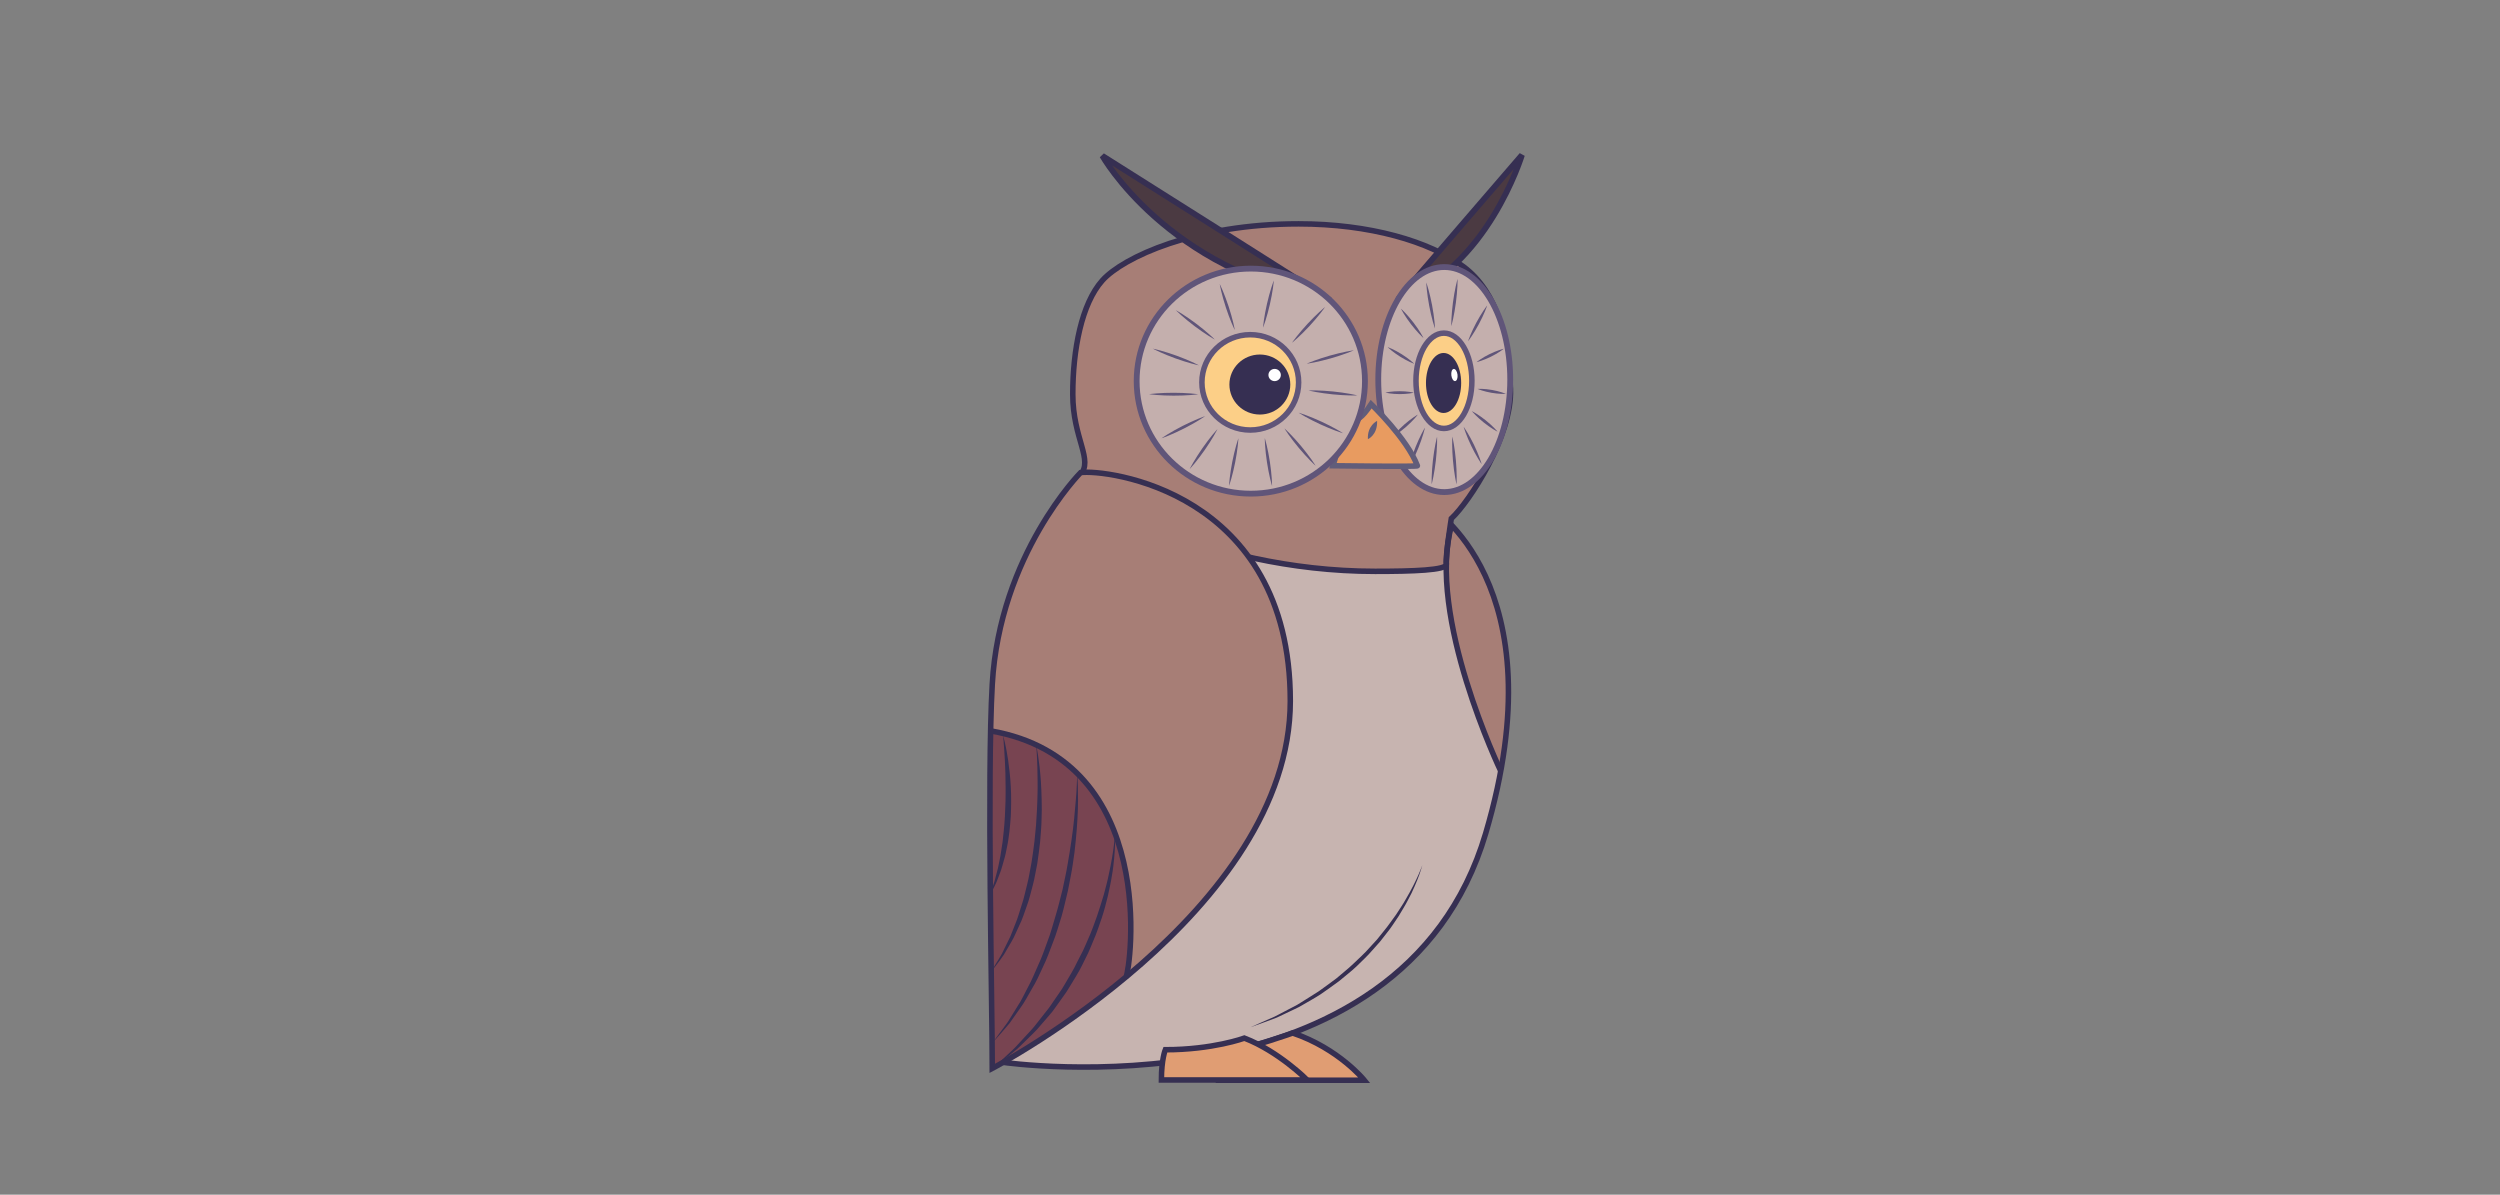 <svg xmlns="http://www.w3.org/2000/svg" xmlns:xlink="http://www.w3.org/1999/xlink" width="226" height="108" version="1.1" viewBox="0 0 226 108" xml:space="preserve"><rect x="0" y="0" width="226" height="108" fill="#808080" stroke="none"/><g><title>owl-a</title><desc>Created with Sketch.</desc><g id="mountain" fill="none" fill-rule="evenodd" stroke="none" stroke-width="1"><g id="owl-a"><g id="Group-441" transform="translate(113.5, 56) scale(-1, 1) translate(-113.5, -56) translate(89, 14)"><path id="Fill-309" fill="#C7B4B0" d="M47.908,82.035 C47.908,82.035 13.103,86.737 4.634,64.028 C-3.729,41.607 7.469,32.789 7.469,32.789 C7.469,32.789 33.831,26.45 37.958,31.306 C42.086,36.162 47.908,82.035 47.908,82.035"/><path id="Fill-311" fill="#A77E76" d="M2.331,55.434 C2.331,55.434 9.109,41.653 6.642,33.619 C6.642,33.619 -0.789,41.347 2.331,55.434"/><path id="Stroke-313" stroke="#362F52" stroke-width=".5" d="M47.316,82.036 C47.316,82.036 11.355,87.24 3.694,61.338 C-3.005,38.693 8.798,31.743 8.798,31.743 C8.798,31.743 24.11,26.625 40.311,30.212 C40.888,30.912 47.9,34.543 47.316,82.036 Z"/><path id="Fill-315" fill="#362F52" d="M9.419,64.206 C9.419,64.206 9.865,65.512 10.913,67.281 C11.159,67.731 11.48,68.187 11.796,68.682 C12.149,69.152 12.488,69.672 12.9,70.163 C13.101,70.413 13.305,70.667 13.512,70.925 C13.734,71.168 13.96,71.414 14.187,71.663 C14.626,72.175 15.146,72.625 15.635,73.103 C16.127,73.579 16.674,73.996 17.182,74.44 C17.716,74.853 18.265,75.23 18.784,75.611 C19.322,75.965 19.858,76.283 20.356,76.602 C20.603,76.766 20.854,76.908 21.104,77.03 C21.351,77.159 21.59,77.283 21.819,77.403 C22.282,77.634 22.69,77.883 23.082,78.037 C23.469,78.206 23.806,78.352 24.083,78.474 C24.637,78.721 24.954,78.862 24.954,78.862 C24.954,78.862 24.627,78.745 24.056,78.54 C23.77,78.435 23.424,78.308 23.027,78.162 C22.621,78.032 22.199,77.807 21.726,77.588 C21.49,77.476 21.245,77.36 20.991,77.238 C20.733,77.123 20.475,76.99 20.22,76.834 C19.706,76.531 19.148,76.232 18.603,75.876 C18.073,75.496 17.511,75.121 16.966,74.708 C16.445,74.266 15.885,73.849 15.381,73.371 C14.89,72.88 14.369,72.417 13.93,71.893 C13.703,71.638 13.477,71.386 13.254,71.136 C13.048,70.873 12.845,70.613 12.645,70.357 C12.227,69.858 11.908,69.314 11.568,68.827 C11.268,68.315 10.962,67.844 10.73,67.38 C10.611,67.151 10.496,66.931 10.388,66.722 C10.291,66.507 10.199,66.304 10.113,66.112 C9.939,65.73 9.814,65.386 9.705,65.106 C9.5,64.54 9.419,64.206 9.419,64.206"/><path id="Fill-317" fill="#E09D73" d="M27.739,80.732 C27.739,80.732 27.85,81.771 27.85,83.652 L14.668,83.652 C14.668,83.652 17.12,80.634 21.259,79.42 C21.259,79.42 23.367,80.415 27.495,80.918"/><path id="Stroke-319" stroke="#362F52" stroke-width=".5" d="M27.459,81.213 C27.459,81.213 27.85,81.771 27.85,83.652 L14.668,83.652 C14.668,83.652 16.978,80.784 21.14,79.384 C21.14,79.384 24.494,80.59 27.294,81.177"/><path id="Fill-321" fill="#E09D73" d="M33.01,83.631 L19.828,83.631 C19.828,83.631 22.423,81.028 25.508,79.846 C25.508,79.846 28.371,80.896 32.654,80.896 C32.654,80.896 33.01,81.75 33.01,83.631"/><path id="Stroke-323" stroke="#362F52" stroke-width=".5" d="M33.01,83.631 L19.828,83.631 C19.828,83.631 22.423,81.028 25.508,79.846 C25.508,79.846 28.371,80.896 32.654,80.896 C32.654,80.896 33.01,81.75 33.01,83.631 Z"/><path id="Fill-325" fill="#A77E76" d="M8.345,8.576 C8.345,8.576 13.382,6.51 19.887,6.244 C27.095,5.95 37.074,9.357 38.361,11.356 C39.649,13.354 41.012,16.498 41.012,20.511 C41.012,24.525 39.975,26.628 39.975,28.151 C39.975,29.674 41.954,28.571 37.261,31.689 C33.935,33.897 24.445,37.649 13.193,37.648 C10.221,37.647 8.379,37.438 7.254,37.137 C7.254,37.137 7.066,34.665 6.99,34.137 C6.917,33.635 7.23,33.414 6.901,33.036 C6.013,32.017 1.456,26.625 1.456,20.313 C1.456,14.001 4.206,10.282 8.345,8.576"/><path id="Stroke-327" stroke="#362F52" stroke-width=".5" d="M6.802,32.881 C5.159,31.36 1.286,25.399 1.453,21.156 C1.631,16.647 2.615,12.43 5.684,10.121 C8.754,7.812 14.213,6.237 20.604,6.237 C29.939,6.237 36.476,9.256 38.349,11.356 C40.222,13.456 41.021,17.611 41.021,21.637 C41.021,25.662 39.113,27.587 40.356,28.943 C41.598,30.299 29.197,37.649 13.684,37.649 C10.316,37.649 7.18,37.554 7.25,37.001 C7.345,36.26 6.802,32.881 6.802,32.881 Z"/><path id="Fill-329" fill="#4B3A42" d="M37.914,0.517 C37.914,0.517 31.701,11 21.12,11.148 L37.914,0.517 Z"/><path id="Stroke-331" stroke="#362F52" stroke-width=".526" d="M17.844,13.081 C17.706,13.106 38.349,0.087 38.349,0.087 C38.349,0.087 32.535,10.456 17.844,13.081 Z"/><path id="Fill-333" fill="#4B3A42" d="M9.785,11.073 L0.652,0.442 C0.652,0.442 4.031,10.926 9.785,11.073"/><path id="Stroke-335" stroke="#362F52" stroke-width=".526" d="M11.567,13.006 C11.643,13.031 0.416,0.013 0.416,0.013 C0.416,0.013 3.578,10.381 11.567,13.006"/><path id="Fill-337" fill="#C4AFAD" d="M13.369,20.282 C13.369,14.67 10.702,10.121 7.411,10.121 C4.12,10.121 1.453,14.67 1.453,20.282 C1.453,25.893 4.12,30.443 7.411,30.443 C10.702,30.443 13.369,25.893 13.369,20.282"/><path id="Fill-339" fill="#FCCF87" d="M9.996,20.511 C9.996,18.131 8.864,16.202 7.469,16.202 C6.073,16.202 4.942,18.131 4.942,20.511 C4.942,22.892 6.073,24.821 7.469,24.821 C8.864,24.821 9.996,22.892 9.996,20.511"/><path id="Fill-341" fill="#362F52" d="M5.91,20.621 C5.91,19.123 6.622,17.908 7.501,17.908 C8.379,17.908 9.092,19.123 9.092,20.621 C9.092,22.119 8.379,23.334 7.501,23.334 C6.622,23.334 5.91,22.119 5.91,20.621"/><path id="Stroke-343" stroke="#605579" stroke-width=".5" d="M9.996,20.424 C9.996,18.044 8.864,16.115 7.469,16.115 C6.073,16.115 4.942,18.044 4.942,20.424 C4.942,22.804 6.073,24.733 7.469,24.733 C8.864,24.733 9.996,22.804 9.996,20.424 Z"/><path id="Stroke-345" stroke="#605579" stroke-width=".526" d="M13.405,20.313 C13.405,14.695 10.735,10.141 7.441,10.141 C4.146,10.141 1.476,14.695 1.476,20.313 C1.476,25.93 4.146,30.485 7.441,30.485 C10.735,30.485 13.405,25.93 13.405,20.313 Z"/><path id="Fill-347" fill="#605579" d="M6.802,15.48 C6.802,15.48 6.724,15.219 6.639,14.824 C6.556,14.428 6.457,13.898 6.388,13.365 C6.316,12.832 6.272,12.295 6.251,11.891 C6.23,11.487 6.237,11.215 6.237,11.215 C6.237,11.215 6.315,11.476 6.4,11.872 C6.484,12.267 6.582,12.797 6.652,13.331 C6.723,13.863 6.766,14.4 6.788,14.804 C6.809,15.208 6.802,15.48 6.802,15.48"/><path id="Fill-349" fill="#605579" d="M8.577,29.775 C8.577,29.775 8.504,29.512 8.426,29.113 C8.35,28.714 8.26,28.18 8.2,27.643 C8.138,27.107 8.105,26.567 8.09,26.162 C8.077,25.756 8.089,25.483 8.089,25.483 C8.089,25.483 8.162,25.746 8.239,26.145 C8.317,26.544 8.405,27.078 8.465,27.614 C8.527,28.151 8.56,28.69 8.575,29.096 C8.589,29.502 8.577,29.775 8.577,29.775"/><path id="Fill-351" fill="#605579" d="M4.055,27.962 C4.055,27.962 4.118,27.733 4.242,27.403 C4.366,27.073 4.544,26.639 4.749,26.217 C4.952,25.795 5.181,25.385 5.362,25.082 C5.543,24.779 5.685,24.586 5.685,24.586 C5.685,24.586 5.621,24.815 5.497,25.145 C5.373,25.475 5.195,25.909 4.989,26.33 C4.787,26.753 4.558,27.163 4.376,27.466 C4.195,27.769 4.055,27.962 4.055,27.962"/><path id="Fill-353" fill="#605579" d="M2.62,25.023 C2.62,25.023 2.738,24.874 2.936,24.676 C3.133,24.477 3.406,24.224 3.697,23.993 C3.986,23.76 4.294,23.549 4.532,23.399 C4.77,23.25 4.942,23.167 4.942,23.167 C4.942,23.167 4.824,23.316 4.626,23.514 C4.429,23.713 4.156,23.966 3.865,24.197 C3.575,24.43 3.267,24.64 3.03,24.79 C2.792,24.939 2.62,25.023 2.62,25.023"/><path id="Fill-355" fill="#605579" d="M1.874,21.602 C1.874,21.602 2.025,21.533 2.259,21.46 C2.493,21.388 2.807,21.305 3.126,21.251 C3.444,21.193 3.768,21.165 4.013,21.154 C4.258,21.143 4.424,21.157 4.424,21.157 C4.424,21.157 4.272,21.226 4.039,21.299 C3.805,21.372 3.491,21.454 3.172,21.509 C2.854,21.566 2.53,21.594 2.285,21.605 C2.04,21.616 1.874,21.602 1.874,21.602"/><path id="Fill-357" fill="#605579" d="M2.057,17.527 C2.057,17.527 2.23,17.565 2.475,17.65 C2.72,17.735 3.04,17.861 3.348,18.014 C3.657,18.164 3.952,18.34 4.168,18.482 C4.385,18.623 4.52,18.737 4.52,18.737 C4.52,18.737 4.347,18.699 4.102,18.613 C3.857,18.528 3.536,18.402 3.229,18.249 C2.921,18.099 2.625,17.922 2.408,17.781 C2.191,17.639 2.057,17.527 2.057,17.527"/><path id="Fill-359" fill="#605579" d="M3.56,13.615 C3.56,13.615 3.706,13.797 3.896,14.085 C4.086,14.374 4.327,14.764 4.542,15.168 C4.759,15.572 4.95,15.988 5.084,16.306 C5.218,16.623 5.288,16.845 5.288,16.845 C5.288,16.845 5.142,16.663 4.952,16.375 C4.762,16.087 4.521,15.696 4.306,15.291 C4.089,14.888 3.898,14.471 3.764,14.154 C3.63,13.836 3.56,13.615 3.56,13.615"/><path id="Fill-361" fill="#605579" d="M9.065,11.535 C9.065,11.535 9.057,11.802 9.015,12.198 C8.972,12.594 8.902,13.119 8.801,13.639 C8.705,14.16 8.579,14.674 8.474,15.058 C8.368,15.443 8.277,15.695 8.277,15.695 C8.277,15.695 8.284,15.428 8.326,15.032 C8.369,14.636 8.44,14.111 8.54,13.591 C8.637,13.07 8.764,12.556 8.868,12.171 C8.973,11.787 9.065,11.535 9.065,11.535"/><path id="Fill-363" fill="#605579" d="M11.355,13.902 C11.355,13.902 11.261,14.093 11.097,14.362 C10.931,14.629 10.699,14.978 10.443,15.309 C10.19,15.642 9.913,15.957 9.697,16.187 C9.48,16.417 9.319,16.558 9.319,16.558 C9.319,16.558 9.412,16.366 9.577,16.098 C9.742,15.83 9.975,15.482 10.231,15.151 C10.484,14.818 10.761,14.503 10.978,14.273 C11.194,14.043 11.355,13.902 11.355,13.902"/><path id="Fill-365" fill="#605579" d="M12.559,17.378 C12.559,17.378 12.432,17.508 12.223,17.676 C12.015,17.843 11.728,18.055 11.427,18.242 C11.127,18.432 10.811,18.597 10.568,18.712 C10.326,18.827 10.152,18.886 10.152,18.886 C10.152,18.886 10.28,18.755 10.489,18.587 C10.697,18.419 10.983,18.208 11.284,18.021 C11.584,17.831 11.901,17.667 12.143,17.552 C12.386,17.437 12.559,17.378 12.559,17.378"/><path id="Fill-367" fill="#605579" d="M12.754,21.493 C12.754,21.493 12.594,21.535 12.354,21.567 C12.114,21.599 11.793,21.628 11.473,21.627 C11.152,21.629 10.832,21.602 10.591,21.572 C10.351,21.541 10.191,21.499 10.191,21.499 C10.191,21.499 10.351,21.456 10.591,21.424 C10.831,21.392 11.151,21.364 11.473,21.365 C11.793,21.362 12.114,21.39 12.354,21.42 C12.594,21.451 12.754,21.493 12.754,21.493"/><path id="Fill-369" fill="#605579" d="M12.106,25.481 C12.106,25.481 11.936,25.387 11.7,25.222 C11.467,25.058 11.163,24.829 10.879,24.577 C10.593,24.328 10.326,24.057 10.134,23.846 C9.941,23.634 9.827,23.478 9.827,23.478 C9.827,23.478 9.998,23.571 10.233,23.736 C10.468,23.9 10.772,24.13 11.055,24.381 C11.341,24.631 11.607,24.902 11.801,25.113 C11.993,25.324 12.106,25.481 12.106,25.481"/><path id="Fill-371" fill="#605579" d="M6.33,29.791 C6.33,29.791 6.311,29.517 6.315,29.109 C6.319,28.701 6.338,28.158 6.387,27.617 C6.433,27.077 6.508,26.539 6.576,26.136 C6.644,25.734 6.71,25.467 6.71,25.467 C6.71,25.467 6.729,25.741 6.725,26.149 C6.722,26.557 6.702,27.1 6.652,27.64 C6.606,28.181 6.53,28.719 6.463,29.121 C6.396,29.524 6.33,29.791 6.33,29.791"/><path id="Fill-373" fill="#605579" d="M10.634,28.259 C10.634,28.259 10.504,28.049 10.337,27.723 C10.172,27.395 9.965,26.955 9.785,26.505 C9.602,26.054 9.446,25.593 9.34,25.244 C9.234,24.894 9.183,24.653 9.183,24.653 C9.183,24.653 9.314,24.863 9.479,25.189 C9.646,25.516 9.852,25.956 10.032,26.407 C10.215,26.858 10.369,27.319 10.476,27.668 C10.582,28.018 10.634,28.259 10.634,28.259"/><path id="Fill-375" fill="#E89B60" d="M14.046,22.534 C14.046,22.534 10.784,25.666 9.869,28.103 C9.719,28.211 17.502,28.103 17.502,28.103 L16.011,23.333 C16.011,23.333 15.778,25.164 14.046,22.534"/><path id="Stroke-377" stroke="#615D7A" stroke-width=".5" d="M14.046,22.534 C14.046,22.534 10.784,25.666 9.869,28.103 C9.719,28.211 17.502,28.103 17.502,28.103 L16.011,23.333 C16.011,23.333 15.778,25.164 14.046,22.534 Z"/><path id="Fill-379" fill="#C4AFAD" d="M35.184,20.423 C35.184,14.811 30.569,10.262 24.876,10.262 C19.183,10.262 14.568,14.811 14.568,20.423 C14.568,26.034 19.183,30.584 24.876,30.584 C30.569,30.584 35.184,26.034 35.184,20.423"/><path id="Fill-381" fill="#FCCF87" d="M29.348,20.652 C29.348,18.272 27.391,16.343 24.976,16.343 C22.561,16.343 20.604,18.272 20.604,20.652 C20.604,23.033 22.561,24.962 24.976,24.962 C27.391,24.962 29.348,23.033 29.348,20.652"/><path id="Fill-383" fill="#362F52" d="M21.358,20.762 C21.358,19.264 22.59,18.049 24.11,18.049 C25.63,18.049 26.862,19.264 26.862,20.762 C26.862,22.26 25.63,23.475 24.11,23.475 C22.59,23.475 21.358,22.26 21.358,20.762"/><path id="Stroke-385" stroke="#605579" stroke-width=".5" d="M29.348,20.565 C29.348,18.185 27.391,16.256 24.976,16.256 C22.561,16.256 20.604,18.185 20.604,20.565 C20.604,22.945 22.561,24.875 24.976,24.875 C27.391,24.875 29.348,22.945 29.348,20.565 Z"/><path id="Stroke-387" stroke="#605579" stroke-width=".526" d="M35.246,20.454 C35.246,14.836 30.626,10.282 24.927,10.282 C19.227,10.282 14.608,14.836 14.608,20.454 C14.608,26.071 19.227,30.626 24.927,30.626 C30.626,30.626 35.246,26.071 35.246,20.454 Z"/><path id="Fill-389" fill="#605579" d="M23.822,15.621 C23.822,15.621 23.72,15.364 23.597,14.971 C23.475,14.578 23.325,14.051 23.204,13.518 C23.08,12.985 22.986,12.445 22.925,12.038 C22.865,11.631 22.846,11.356 22.846,11.356 C22.846,11.356 22.949,11.613 23.072,12.006 C23.194,12.399 23.343,12.926 23.464,13.459 C23.588,13.992 23.681,14.532 23.743,14.939 C23.802,15.346 23.822,15.621 23.822,15.621"/><path id="Fill-391" fill="#605579" d="M26.893,29.916 C26.893,29.916 26.799,29.656 26.688,29.259 C26.578,28.863 26.444,28.332 26.34,27.795 C26.233,27.259 26.155,26.717 26.106,26.308 C26.059,25.9 26.048,25.624 26.048,25.624 C26.048,25.624 26.143,25.884 26.254,26.28 C26.365,26.677 26.497,27.208 26.602,27.745 C26.709,28.281 26.786,28.823 26.835,29.231 C26.882,29.64 26.893,29.916 26.893,29.916"/><path id="Fill-393" fill="#605579" d="M19.069,28.103 C19.069,28.103 19.213,27.865 19.452,27.529 C19.692,27.193 20.023,26.753 20.376,26.332 C20.727,25.908 21.101,25.504 21.39,25.208 C21.68,24.911 21.889,24.727 21.889,24.727 C21.889,24.727 21.746,24.964 21.506,25.302 C21.266,25.638 20.935,26.077 20.582,26.498 C20.231,26.921 19.856,27.325 19.568,27.622 C19.279,27.919 19.069,28.103 19.069,28.103"/><path id="Fill-395" fill="#605579" d="M16.587,25.164 C16.587,25.164 16.82,25.01 17.183,24.807 C17.546,24.605 18.036,24.348 18.539,24.117 C19.04,23.884 19.554,23.676 19.945,23.531 C20.335,23.385 20.604,23.308 20.604,23.308 C20.604,23.308 20.371,23.462 20.008,23.665 C19.645,23.867 19.155,24.124 18.652,24.355 C18.151,24.588 17.636,24.795 17.247,24.941 C16.856,25.086 16.587,25.164 16.587,25.164"/><path id="Fill-397" fill="#605579" d="M15.296,21.743 C15.296,21.743 15.567,21.674 15.977,21.601 C16.388,21.528 16.937,21.444 17.488,21.39 C18.04,21.333 18.594,21.305 19.012,21.294 C19.428,21.284 19.708,21.298 19.708,21.298 C19.708,21.298 19.437,21.368 19.027,21.441 C18.616,21.514 18.067,21.597 17.516,21.651 C16.964,21.708 16.41,21.736 15.993,21.747 C15.576,21.757 15.296,21.743 15.296,21.743"/><path id="Fill-399" fill="#605579" d="M15.612,17.668 C15.612,17.668 15.89,17.703 16.299,17.786 C16.708,17.87 17.248,17.994 17.78,18.146 C18.313,18.297 18.839,18.474 19.229,18.618 C19.62,18.761 19.875,18.878 19.875,18.878 C19.875,18.878 19.596,18.843 19.188,18.76 C18.779,18.676 18.239,18.551 17.707,18.399 C17.174,18.249 16.648,18.071 16.258,17.927 C15.868,17.784 15.612,17.668 15.612,17.668"/><path id="Fill-401" fill="#605579" d="M18.214,13.756 C18.214,13.756 18.432,13.93 18.736,14.211 C19.039,14.493 19.434,14.878 19.807,15.283 C20.181,15.685 20.534,16.107 20.791,16.431 C21.048,16.755 21.203,16.986 21.203,16.986 C21.203,16.986 20.984,16.812 20.681,16.531 C20.377,16.25 19.982,15.864 19.61,15.46 C19.235,15.057 18.883,14.634 18.625,14.31 C18.369,13.986 18.214,13.756 18.214,13.756"/><path id="Fill-403" fill="#605579" d="M27.737,11.676 C27.737,11.676 27.692,11.949 27.595,12.348 C27.497,12.748 27.354,13.276 27.182,13.796 C27.014,14.317 26.816,14.828 26.659,15.209 C26.5,15.589 26.374,15.836 26.374,15.836 C26.374,15.836 26.418,15.563 26.516,15.163 C26.614,14.764 26.757,14.235 26.929,13.716 C27.098,13.195 27.296,12.684 27.453,12.303 C27.611,11.923 27.737,11.676 27.737,11.676"/><path id="Fill-405" fill="#605579" d="M31.701,14.043 C31.701,14.043 31.507,14.242 31.196,14.517 C30.884,14.79 30.461,15.144 30.02,15.475 C29.58,15.808 29.123,16.119 28.773,16.342 C28.423,16.566 28.177,16.699 28.177,16.699 C28.177,16.699 28.371,16.499 28.682,16.225 C28.993,15.951 29.417,15.597 29.858,15.267 C30.298,14.934 30.756,14.624 31.105,14.4 C31.455,14.176 31.701,14.043 31.701,14.043"/><path id="Fill-407" fill="#605579" d="M33.783,17.519 C33.783,17.519 33.538,17.652 33.158,17.823 C32.779,17.994 32.268,18.209 31.747,18.396 C31.227,18.586 30.697,18.748 30.296,18.86 C29.894,18.972 29.619,19.027 29.619,19.027 C29.619,19.027 29.865,18.893 30.243,18.722 C30.623,18.551 31.134,18.337 31.655,18.149 C32.175,17.96 32.706,17.798 33.107,17.685 C33.508,17.573 33.783,17.519 33.783,17.519"/><path id="Fill-409" fill="#605579" d="M34.121,21.634 C34.121,21.634 33.844,21.676 33.428,21.708 C33.012,21.74 32.458,21.769 31.903,21.768 C31.349,21.77 30.794,21.744 30.379,21.713 C29.962,21.682 29.686,21.64 29.686,21.64 C29.686,21.64 29.962,21.597 30.378,21.565 C30.794,21.533 31.349,21.505 31.903,21.506 C32.458,21.503 33.012,21.531 33.428,21.561 C33.844,21.592 34.121,21.634 34.121,21.634"/><path id="Fill-411" fill="#605579" d="M33,25.622 C33,25.622 32.734,25.534 32.349,25.374 C31.965,25.214 31.459,24.989 30.967,24.737 C30.474,24.488 29.993,24.213 29.638,23.997 C29.283,23.782 29.057,23.619 29.057,23.619 C29.057,23.619 29.323,23.707 29.707,23.866 C30.091,24.026 30.597,24.252 31.089,24.503 C31.583,24.753 32.062,25.028 32.418,25.243 C32.773,25.459 33,25.622 33,25.622"/><path id="Fill-413" fill="#605579" d="M23.005,29.932 C23.005,29.932 23.004,29.655 23.034,29.245 C23.065,28.836 23.119,28.291 23.203,27.75 C23.283,27.21 23.393,26.673 23.486,26.272 C23.58,25.872 23.663,25.608 23.663,25.608 C23.663,25.608 23.664,25.884 23.635,26.295 C23.605,26.705 23.549,27.249 23.466,27.789 C23.385,28.33 23.275,28.866 23.182,29.267 C23.088,29.668 23.005,29.932 23.005,29.932"/><path id="Fill-415" fill="#605579" d="M30.452,28.4 C30.452,28.4 30.26,28.198 29.998,27.878 C29.737,27.557 29.4,27.123 29.087,26.671 C28.773,26.221 28.482,25.755 28.273,25.399 C28.064,25.043 27.943,24.794 27.943,24.794 C27.943,24.794 28.134,24.996 28.397,25.316 C28.658,25.636 28.994,26.071 29.307,26.523 C29.621,26.973 29.912,27.439 30.121,27.795 C30.33,28.15 30.452,28.4 30.452,28.4"/><path id="Fill-417" fill="#FFF" d="M22.212,19.901 C22.212,19.595 22.463,19.348 22.773,19.348 C23.083,19.348 23.334,19.595 23.334,19.901 C23.334,20.206 23.083,20.454 22.773,20.454 C22.463,20.454 22.212,20.206 22.212,19.901"/><path id="Fill-419" fill="#FFF" d="M6.241,19.868 C6.278,19.565 6.432,19.334 6.586,19.352 C6.74,19.369 6.835,19.63 6.798,19.934 C6.762,20.237 6.608,20.468 6.454,20.45 C6.3,20.432 6.205,20.171 6.241,19.868"/><path id="Fill-421" fill="#615D7A" d="M14.342,25.703 C14.342,25.703 13.459,25.325 13.51,24.047 C13.51,24.047 14.413,24.464 14.342,25.703"/><path id="Stroke-423" stroke="#362F52" stroke-width=".5" d="M2.331,55.7 C2.331,55.7 9.092,41.598 6.774,33.477"/><path id="Fill-425" fill="#A77E76" d="M48.3,82.581 C48.3,82.581 21.76,68.54 21.293,50.02 C20.837,31.951 35.775,28.4 40.367,28.692 C40.367,28.692 47.751,36.971 48.283,47.176 C48.816,57.381 48.3,82.581 48.3,82.581"/><path id="Fill-427" fill="#784451" d="M48.223,82.581 C48.223,82.581 39.254,77.199 36.075,74.143 C36.075,74.143 34.193,61.06 41.359,55.301 C45.113,52.284 48.524,52.214 48.524,52.214 L48.223,82.581 Z"/><path id="Stroke-429" stroke="#362F52" stroke-width=".5" d="M48.3,82.581 C48.3,82.581 21.358,68.471 21.358,49.374 C21.358,30.278 38.18,28.4 40.311,28.723 C40.311,28.723 47.634,36.118 48.3,47.865 C48.78,56.338 48.3,76.937 48.3,82.581 Z"/><path id="Stroke-431" stroke="#362F52" stroke-width=".5" d="M36.202,74.313 C35.825,73.634 33.077,54.734 48.449,52.071"/><path id="Fill-433" fill="#362F52" d="M47.323,52.463 C47.323,52.463 47.304,52.693 47.269,53.095 C47.228,53.496 47.205,54.071 47.16,54.757 C47.118,55.444 47.099,56.246 47.094,57.102 C47.078,57.531 47.107,57.973 47.101,58.423 C47.113,58.872 47.131,59.328 47.156,59.783 C47.193,60.237 47.205,60.694 47.262,61.139 C47.322,61.583 47.339,62.026 47.419,62.446 C47.494,62.865 47.529,63.28 47.619,63.661 C47.703,64.043 47.755,64.413 47.852,64.742 C47.947,65.07 48.023,65.376 48.091,65.648 C48.165,65.917 48.256,66.144 48.317,66.335 C48.442,66.72 48.513,66.94 48.513,66.94 C48.513,66.94 48.407,66.734 48.221,66.374 C48.135,66.191 48.014,65.974 47.904,65.713 C47.8,65.45 47.681,65.153 47.564,64.824 C47.439,64.497 47.356,64.129 47.24,63.746 C47.117,63.363 47.044,62.948 46.957,62.521 C46.862,62.094 46.812,61.646 46.75,61.193 C46.688,60.739 46.668,60.275 46.625,59.812 C46.583,58.885 46.574,57.956 46.626,57.089 C46.666,56.22 46.774,55.416 46.863,54.728 C47.062,53.354 47.323,52.463 47.323,52.463"/><path id="Fill-435" fill="#362F52" d="M44.327,53.339 C44.327,53.339 44.297,53.674 44.267,54.26 C44.225,54.845 44.214,55.682 44.2,56.685 C44.203,57.186 44.193,57.728 44.222,58.302 C44.233,58.876 44.273,59.479 44.313,60.103 C44.335,60.728 44.43,61.368 44.481,62.021 C44.559,62.672 44.651,63.332 44.755,63.988 C44.889,64.639 44.974,65.302 45.142,65.935 C45.314,66.566 45.424,67.204 45.635,67.792 C45.832,68.383 45.977,68.972 46.207,69.497 C46.312,69.763 46.413,70.023 46.512,70.274 C46.604,70.527 46.706,70.767 46.826,70.987 C47.053,71.432 47.252,71.847 47.428,72.216 C47.622,72.575 47.823,72.87 47.973,73.123 C48.276,73.629 48.449,73.918 48.449,73.918 C48.449,73.918 48.244,73.65 47.886,73.18 C47.714,72.94 47.484,72.659 47.257,72.315 C47.046,71.962 46.807,71.561 46.557,71.118 C46.423,70.9 46.307,70.663 46.199,70.411 C46.085,70.162 45.967,69.904 45.846,69.639 C45.583,69.116 45.399,68.53 45.187,67.93 C44.96,67.335 44.816,66.694 44.642,66.05 C44.465,65.406 44.37,64.736 44.23,64.073 C44.131,63.405 44.043,62.734 43.97,62.073 C43.921,61.411 43.853,60.759 43.845,60.126 C43.817,59.494 43.816,58.883 43.834,58.304 C43.838,57.725 43.876,57.178 43.901,56.674 C44.036,54.657 44.327,53.339 44.327,53.339"/><path id="Fill-437" fill="#362F52" d="M40.622,55.913 C40.622,55.913 40.625,56.321 40.663,57.033 C40.689,57.745 40.776,58.76 40.894,59.973 C40.96,60.58 41.026,61.236 41.134,61.927 C41.221,62.619 41.36,63.343 41.481,64.093 C41.598,64.845 41.786,65.61 41.94,66.393 C42.142,67.165 42.321,67.957 42.558,68.732 C42.801,69.505 42.99,70.296 43.285,71.039 C43.558,71.789 43.809,72.534 44.137,73.222 C44.446,73.916 44.718,74.6 45.058,75.211 C45.388,75.825 45.652,76.436 46,76.939 C46.326,77.454 46.617,77.933 46.875,78.359 C47.159,78.766 47.428,79.107 47.639,79.396 C48.063,79.975 48.306,80.306 48.306,80.306 C48.306,80.306 48.034,79.998 47.558,79.46 C47.326,79.186 47.029,78.862 46.714,78.472 C46.422,78.065 46.093,77.604 45.744,77.094 C45.37,76.598 45.076,75.997 44.714,75.388 C44.342,74.783 44.028,74.107 43.713,73.403 C43.37,72.709 43.104,71.958 42.816,71.202 C42.507,70.452 42.301,69.655 42.045,68.875 C41.817,68.085 41.649,67.282 41.455,66.498 C41.311,65.704 41.133,64.928 41.026,64.167 C40.906,63.409 40.809,62.673 40.75,61.971 C40.673,61.272 40.635,60.608 40.596,59.996 C40.526,58.771 40.543,57.748 40.56,57.034 C40.578,56.319 40.622,55.913 40.622,55.913"/><path id="Fill-439" fill="#362F52" d="M37.199,61.338 C37.199,61.338 37.219,61.721 37.301,62.384 C37.381,63.047 37.529,63.99 37.778,65.105 C37.885,65.666 38.056,66.261 38.221,66.893 C38.409,67.519 38.612,68.178 38.842,68.851 C39.087,69.52 39.322,70.219 39.637,70.898 C39.789,71.24 39.93,71.59 40.093,71.932 C40.265,72.268 40.439,72.606 40.613,72.944 C40.928,73.637 41.344,74.276 41.714,74.927 C41.893,75.256 42.101,75.565 42.314,75.864 C42.523,76.167 42.729,76.466 42.931,76.76 C43.123,77.062 43.347,77.333 43.562,77.602 C43.775,77.873 43.983,78.138 44.185,78.395 C44.575,78.926 45.013,79.368 45.402,79.79 C45.803,80.201 46.132,80.619 46.479,80.931 C46.821,81.251 47.12,81.53 47.366,81.76 C47.854,82.226 48.133,82.491 48.133,82.491 C48.133,82.491 47.83,82.254 47.298,81.837 C47.033,81.626 46.712,81.368 46.344,81.074 C45.967,80.787 45.606,80.395 45.186,79.995 C44.772,79.587 44.307,79.159 43.888,78.642 C43.67,78.39 43.446,78.131 43.218,77.867 C42.982,77.607 42.76,77.328 42.557,77.027 C42.346,76.731 42.132,76.431 41.915,76.126 C41.694,75.824 41.478,75.514 41.29,75.183 C40.903,74.527 40.469,73.883 40.139,73.182 C39.967,72.835 39.796,72.488 39.626,72.143 C39.465,71.793 39.328,71.435 39.179,71.085 C38.87,70.389 38.642,69.677 38.404,68.994 C38.172,68.309 38.008,67.628 37.846,66.987 C37.71,66.339 37.566,65.731 37.484,65.159 C37.378,64.592 37.327,64.066 37.28,63.6 C37.238,63.134 37.213,62.727 37.199,62.392 C37.173,61.721 37.199,61.338 37.199,61.338"/></g></g></g></g></svg>